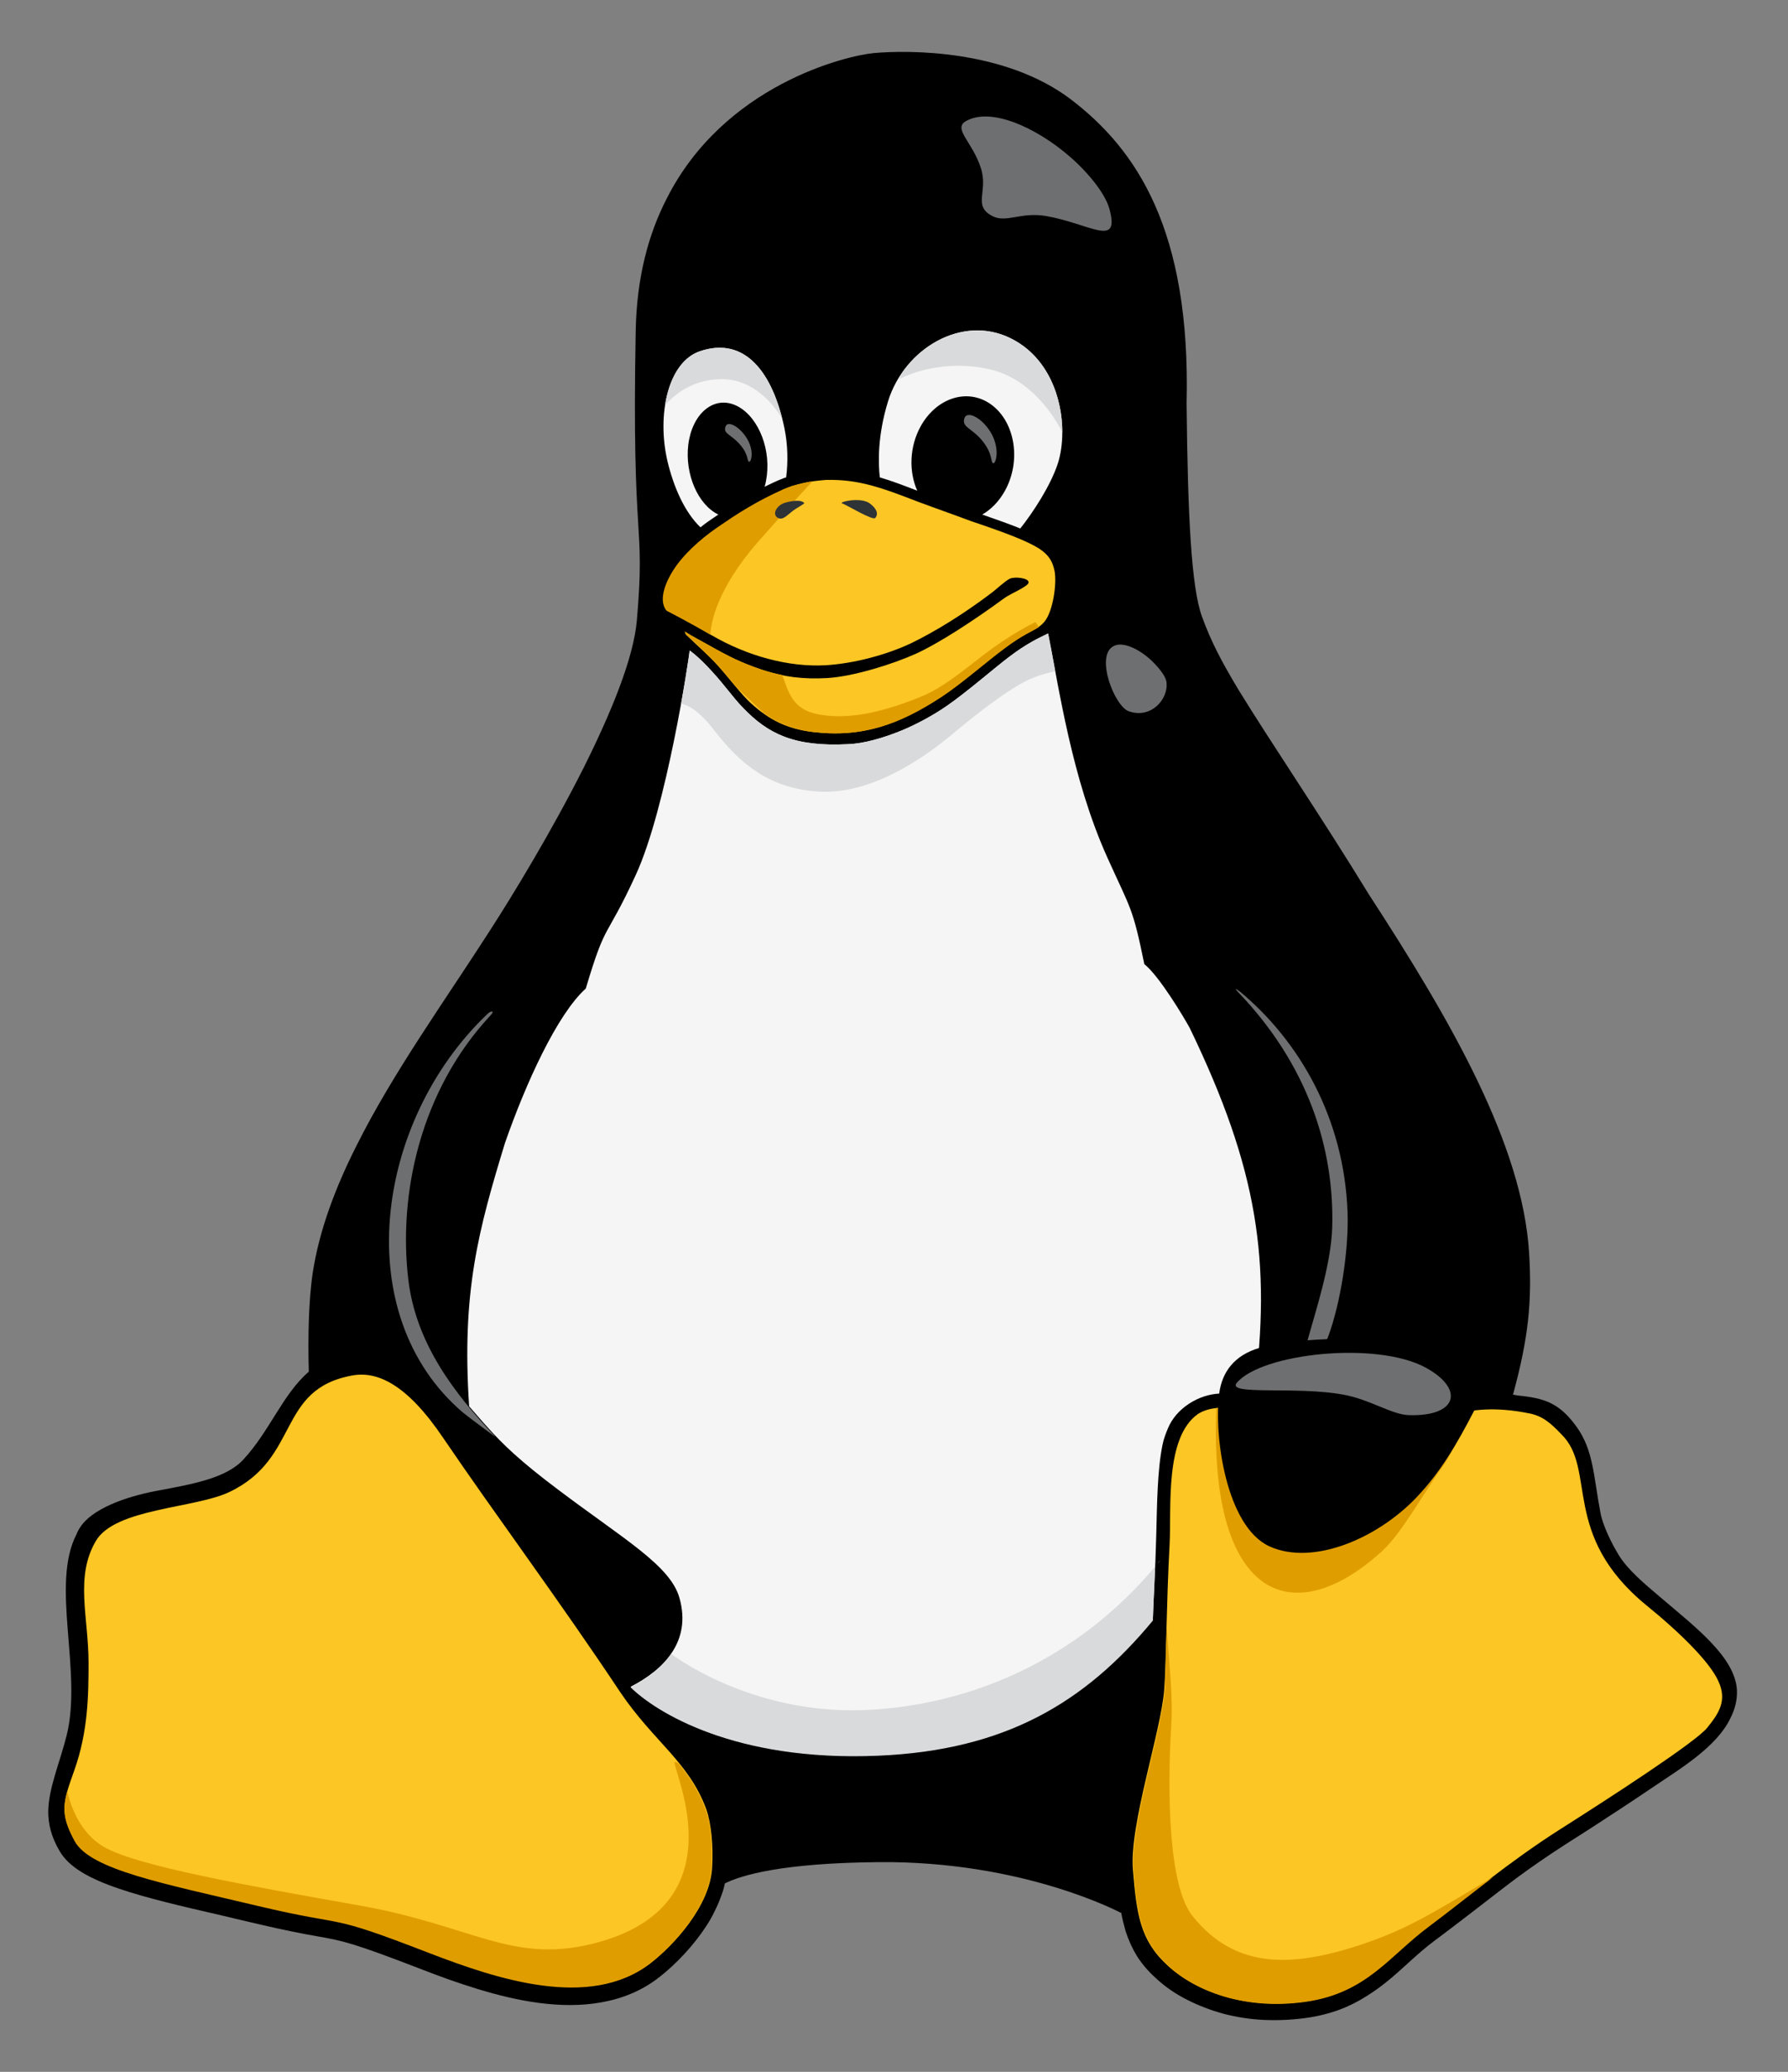 <?xml version="1.0" encoding="utf-8"?>
<!-- Generator: Adobe Illustrator 22.1.0, SVG Export Plug-In . SVG Version: 6.00 Build 0)  -->
<svg version="1.1"
	 id="svg27450" inkscape:export-filename="./tux-large.png" inkscape:export-xdpi="300" inkscape:export-ydpi="300" inkscape:version="0.91 r13725" sodipodi:docname="Tux.svg" xmlns:cc="http://creativecommons.org/ns#" xmlns:dc="http://purl.org/dc/elements/1.1/" xmlns:inkscape="http://www.inkscape.org/namespaces/inkscape" xmlns:rdf="http://www.w3.org/1999/02/22-rdf-syntax-ns#" xmlns:sodipodi="http://sodipodi.sourceforge.net/DTD/sodipodi-0.dtd" xmlns:svg="http://www.w3.org/2000/svg"
	 xmlns="http://www.w3.org/2000/svg" xmlns:xlink="http://www.w3.org/1999/xlink" x="0px" y="0px" viewBox="0 0 630 730"
	 style="enable-background:new 0 0 630 730;" xml:space="preserve">
<rect x="0" y="0" width="630" height="730" fill="#808080" stroke="none"/>
<style type="text/css">
	.st0{fill:#FCC624;}
	.st1{fill:#F5F5F5;}
	.st2{fill:#E09D00;}
	.st3{fill:#2E3336;}
	.st4{fill:#D9DADB;}
	.st5{fill:#6E6F70;}
</style>
<title  id="title20046">Tux</title>
<sodipodi:namedview  bordercolor="#666666" borderopacity="0.412" fit-margin-bottom="0" fit-margin-left="0" fit-margin-right="0" fit-margin-top="0" id="base" inkscape:current-layer="layer1" inkscape:cx="290.37865" inkscape:cy="316.23933" inkscape:document-units="px" inkscape:guide-bbox="true" inkscape:object-paths="true" inkscape:pageopacity="0.0" inkscape:pageshadow="2" inkscape:showpageshadow="false" inkscape:window-height="1056" inkscape:window-maximized="1" inkscape:window-width="1871" inkscape:window-x="49" inkscape:window-y="24" inkscape:zoom="0.60398774" pagecolor="#ffffff" showborder="true" showgrid="false" showguides="true">
	</sodipodi:namedview>
<defs>
	
	<inkscape:path-effect  effect="spiro" id="path-effect4669-1" is_visible="true"></inkscape:path-effect>
	<inkscape:path-effect  effect="spiro" id="path-effect4669-4-3" is_visible="true"></inkscape:path-effect>
	<inkscape:path-effect  effect="spiro" id="path-effect14972-2-2" is_visible="true"></inkscape:path-effect>
	<inkscape:path-effect  effect="spiro" id="path-effect15017-9" is_visible="true"></inkscape:path-effect>
	<inkscape:path-effect  effect="spiro" id="path-effect29716-6-1" is_visible="true"></inkscape:path-effect>
	<inkscape:path-effect  effect="spiro" id="path-effect29716-0-0" is_visible="true"></inkscape:path-effect>
	<inkscape:path-effect  effect="spiro" id="path-effect29716-0-8-3" is_visible="true"></inkscape:path-effect>
	<inkscape:path-effect  effect="spiro" id="path-effect14300-7" is_visible="true"></inkscape:path-effect>
	<inkscape:path-effect  effect="spiro" id="path-effect14300-2-7" is_visible="true"></inkscape:path-effect>
	<inkscape:path-effect  effect="spiro" id="path-effect14300-2-2-0" is_visible="true"></inkscape:path-effect>
	<inkscape:path-effect  effect="spiro" id="path-effect4582-3" is_visible="true"></inkscape:path-effect>
	<inkscape:path-effect  effect="spiro" id="path-effect4500-7" is_visible="true"></inkscape:path-effect>
	<inkscape:path-effect  effect="spiro" id="path-effect29707-7-6" is_visible="true"></inkscape:path-effect>
	<inkscape:path-effect  effect="spiro" id="path-effect29553-7" is_visible="true"></inkscape:path-effect>
	<inkscape:path-effect  effect="spiro" id="path-effect28463-4" is_visible="true"></inkscape:path-effect>
	<inkscape:path-effect  effect="spiro" id="path-effect28489-4" is_visible="true"></inkscape:path-effect>
	<inkscape:path-effect  effect="spiro" id="path-effect28273-54-7" is_visible="true"></inkscape:path-effect>
	<inkscape:path-effect  effect="spiro" id="path-effect28273-44" is_visible="true"></inkscape:path-effect>
	<inkscape:path-effect  effect="spiro" id="path-effect28384-7" is_visible="true"></inkscape:path-effect>
	<inkscape:path-effect  effect="spiro" id="path-effect29455-3" is_visible="true"></inkscape:path-effect>
	<inkscape:path-effect  effect="spiro" id="path-effect28974-8" is_visible="true"></inkscape:path-effect>
	<inkscape:path-effect  effect="spiro" id="path-effect28881-6" is_visible="true"></inkscape:path-effect>
	<inkscape:path-effect  effect="spiro" id="path-effect28851-0" is_visible="true"></inkscape:path-effect>
	<inkscape:path-effect  effect="spiro" id="path-effect28273-4-2" is_visible="true"></inkscape:path-effect>
	<inkscape:path-effect  effect="spiro" id="path-effect28797-81" is_visible="true"></inkscape:path-effect>
	<inkscape:path-effect  effect="spiro" id="path-effect28797-8-1" is_visible="true"></inkscape:path-effect>
	<inkscape:path-effect  effect="spiro" id="path-effect28463-0-7" is_visible="true"></inkscape:path-effect>
	<inkscape:path-effect  effect="spiro" id="path-effect28463-8-0" is_visible="true"></inkscape:path-effect>
	<inkscape:path-effect  effect="spiro" id="path-effect29721-2" is_visible="true"></inkscape:path-effect>
	<inkscape:path-effect  effect="spiro" id="path-effect28714-5" is_visible="true"></inkscape:path-effect>
	<inkscape:path-effect  effect="spiro" id="path-effect29678-4-6" is_visible="true"></inkscape:path-effect>
	<inkscape:path-effect  effect="spiro" id="path-effect29678-1" is_visible="true"></inkscape:path-effect>
	<inkscape:path-effect  effect="spiro" id="path-effect29672-0" is_visible="true"></inkscape:path-effect>
</defs>
<g>
	<path id="path3248" inkscape:connector-curvature="0" d="M234.8,70.2c-6.3,12.3-10.4,27.4-10.8,45.9c-1.5,78.5,3.5,66.4,0.4,102.4
		c-1.1,13.3-9.1,32.7-18.8,52.1c-11.2,22.2-24.6,44.3-33,57.3c-15.7,24.5-34.2,50.1-47.1,76c-7.4,14.7-13,29.6-15.3,44.5
		c-1.5,10-1.7,22.8-1.4,34.9c-9.1,7.8-13.8,21-23.1,31c-6,6.5-17.7,8.6-30.6,11c-11.1,2.1-22.8,6.4-26.9,12.9
		c-0.5,0.7-0.9,1.5-1.2,2.3c-9.3,17.8,2.1,48.3-3.5,70.9c-2.4,9.6-6.4,18.6-6.5,26.9c0,4.3,1,8.8,4,13.9c3.3,5.7,10.5,9.7,20.8,13.2
		c9.6,3.3,22,6.2,36.4,9.5l5,1.2c6.5,1.5,13,3.1,19.5,4.4c4.3,0.9,6.7,1.3,8.9,1.7c9.2,1.6,12.7,2.3,37.3,11.8
		c5.9,2.3,12.5,4.7,19.4,6.8c13.7,4.2,29.3,7.3,43.6,4.7c7.3-1.3,14.1-4,20.2-8.7c6.3-4.9,12.4-11.5,16.7-18.1
		c1.2-1.8,2.2-3.6,3.1-5.5c0.8-1.6,1.5-3.2,2.1-4.9c0.6-1.5,1.1-3.1,1.4-4.7c5.8-2.9,20.1-7.2,54.1-7.5
		c51.3-0.5,85.5,17.9,85.5,17.9l0-0.4c0.4,2.4,1,4.6,1.6,6.8c1,3.1,2.3,6,4,8.8c1.8,2.8,4,5.4,6.8,7.9c3,2.8,6.7,5.4,10.9,7.5
		c3.9,2,8.3,3.7,13.1,5c4.4,1.1,9.1,1.9,14.1,2.1c4.7,0.2,9.6,0,14.7-0.7c8.6-1.2,15.3-3.9,21-7.5c5.6-3.4,10.2-7.5,14.8-11.7
		l0.1-0.1l0,0c3.1-2.8,6.2-5.6,9.6-8.1c2.3-1.7,4.4-3.3,6.5-4.9c3-2.3,4.7-3.6,6.4-4.9c5.1-3.9,10.3-8,15.5-11.9
		c5.4-4,11.2-8,17.4-12c4.7-3,10.1-6.4,15.2-9.8c5.3-3.4,10.8-7.1,16-10.6c9.3-6.3,22.2-14,27-24.1c1.6-3.1,2.5-6.5,2.3-10.1
		c-0.8-11.5-14.5-21.9-26.7-32.3c-5.9-5-11.9-10-15-15.2c-2.5-4.1-5.6-10.4-6.4-14.9c-2.4-12.6-2.4-21.9-8.4-30.2
		c-5.5-7.6-10.3-9.8-18.8-10.8c-1.3-0.1-2.5-0.3-3.6-0.5c5.5-20.1,6.7-32.9,5.7-49.7c-2.3-38.5-27.7-82.3-56.5-126.6
		c-17-27.8-34.8-53.9-46-72.2c-6.1-10.2-9.6-16.9-12.8-25.7c-3.7-10.2-5-35-5.4-75c1.5-61.2-17.6-89.5-40.8-107.2
		c-23.2-17.6-57.1-17.4-69.4-16.3l0,0l0,0v0C298.2,19.6,255,29.9,234.8,70.2L234.8,70.2z"/>
	<path id="path3250" inkscape:connector-curvature="0" class="st0" d="M80.8,525.7c-12.2,5.8-40.2,5.7-47,17.2
		c-7.5,12.7-2.6,26.8-2.6,43c0,11.5-0.2,24.3-5,37.8c-4,11.2-5.4,15.2,0.4,25c5.7,9.9,30.6,14.6,64.3,22.6
		c33.7,7.9,23,2.1,60.7,16.7c23.4,9,56.3,20.1,77.7,3.6c7.9-6.1,20.8-19.9,21.6-33.4c0.5-7.7-0.3-15.9-2.1-20.9
		c-6.2-16.6-18.5-23.7-30.2-41c-21.4-32.2-44.2-62.8-62.4-89.6c-12.8-19-23.2-23.6-31.9-22.1C97.3,489.4,106,513.7,80.8,525.7
		L80.8,525.7L80.8,525.7L80.8,525.7L80.8,525.7z"/>
	<path id="path3252" inkscape:connector-curvature="0" class="st0" d="M422.1,498.2c-11.8,8.3-9.3,33.1-10,46.1
		c-1.1,20-1.2,42.3-1.9,51.1c-1.1,14.7-12.4,47.8-11,63.5c1.3,15.6,2.5,24.8,12.3,33.7c9.8,9,27.1,15.6,48.5,12.6
		c21.4-3.1,29.4-16.2,43.3-26.5c13.8-10.3,28.1-22.5,46.3-34.1c18.3-11.6,47.7-30.7,51.9-35.8c4.2-5.2,7.1-9.6,4-16.4
		c-3-6.8-13.7-17.3-25.4-26.8c-30.4-24.9-17.3-48-30-60.3c-3.9-4.1-6.7-6.4-11.2-7.3c-24.2-4.9-30.9,4.5-45.1,3.2
		c-15.4-1.5-9.6,1.8-41.1-2.3C442,497.7,429.6,493.4,422.1,498.2L422.1,498.2L422.1,498.2z"/>
	<path id="path3254" inkscape:connector-curvature="0" class="st1" d="M224,308.3c-10.8,23.5-10.3,15.5-17.6,40
		c-10.1,9.1-21.2,33.5-28.5,54.5c-9.3,30.5-15.3,52.4-12.6,92.7c2.3,2.6,4.3,5,6.5,7.4c5.2,5.8,11.3,11.8,24.9,22
		c23.2,17.5,39.5,26.7,42.7,38.1c4.3,15.2-5.3,25.2-17.2,31.3c8.7,8.6,36.6,26.4,87.3,24.1c44.7-1.9,72.7-18.7,96.7-47.6
		c0.2-6.7,0.9-17.8,1.2-29.8c0.3-11.5,0.4-23,2.2-31.9c0.4-2.1,1.2-4.1,1.9-5.8c2.9-7.1,10.8-12,18.3-12.3c4-0.2,8.1-0.5,12.1,0.3
		c6.1-47,1.3-79.4-22.7-129.1c-1.9-3.5-10.7-18.3-16-22.5c-4.1-20.1-4.7-19.1-13-37.5c-12.6-27.9-17.1-60.1-20.9-79
		c-2.6,1.3-7.2,3.2-14.2,8.6c-5.1,3.9-14.4,12-21.6,17c-4.7,3.2-9.8,6-14.9,8.2c-7.3,3.1-14.4,5-19.7,5.2c-19.2,1-28.3-3.7-37-12.7
		c-3.7-3.8-6.4-7.9-11.1-13c-2-2.2-4.9-5.2-7.8-7.3C242.8,231.8,234.8,284.9,224,308.3L224,308.3z M368.2,219.1c0,0,0.1-0.1,0.1-0.2
		C368.2,219,368.2,219,368.2,219.1z M310,168.2c-0.6-5.2-0.8-14.8,2.9-26.8c5.7-18.5,26.1-30.9,43.4-22.1
		c17.3,8.7,20.5,31.4,16.4,44.1c-2.6,7.8-8.6,17-13.2,22.8c-3.5-1.4-7.9-3-13.4-4.9c3.1-1.8,5.9-4.6,8-8.4
		c5.7-10.3,3.7-23.8-4.5-30.1c-8.2-6.3-19.5-2.9-25.2,7.4c-4,7.2-4.2,16-1.2,22.7C318.3,171,314.1,169.4,310,168.2L310,168.2
		L310,168.2L310,168.2L310,168.2z M246.5,123.8c16.2-5.6,25.9,7.8,29.9,27.1c1.2,5.9,1.3,11.8,0.6,17.3c-0.5,0.1-0.9,0.3-1.4,0.5
		c-1.9,0.7-3.9,1.7-6.2,2.8c0.4-1.2,0.6-2.6,0.8-4c1.3-10.8-3.9-21.9-11.5-24.9s-14.9,3.4-16.2,14.2c-1.2,10.3,3.4,21,10.6,24.5
		c-0.9,0.6-1.8,1.2-2.8,1.9c-1.2,0.8-2.4,1.7-3.5,2.6c-5.6-5.4-9.4-14.1-11.6-23.2C231.3,145.9,235.5,127.6,246.5,123.8L246.5,123.8
		L246.5,123.8L246.5,123.8L246.5,123.8z"/>
	<path id="path3256" inkscape:connector-curvature="0" class="st2" d="M411.1,573.1c0.6,11.4,2.3,23.8,1.6,34.7
		c-1.5,24.4-0.9,57,7.5,67.3c15.3,19.1,35.7,18.4,62.2,9.1c13.9-4.9,23.4-10.7,41.1-21.3c0.9-0.5,1.7-1,2.6-1.5
		c-8,6.1-15.4,12-22.6,17.4c-13.9,10.3-21.9,23.4-43.3,26.5c-21.4,3.1-38.7-3.6-48.5-12.6c-9.8-9-11-18.1-12.3-33.7
		c-0.5-5.9,0.8-14.3,2.6-23.2c3.1-14.8,7.7-31.1,8.4-40.2C410.6,590.9,410.8,582.7,411.1,573.1L411.1,573.1z"/>
	<path id="path3258" inkscape:connector-curvature="0" class="st2" d="M23.7,631.2c1.2,5.2,4.6,14.9,13.2,19.7
		c12,6.7,50.5,13.5,89.9,20.5s53.4,20.5,81.8,13.5c55-13.5,26-65.4,29.4-64.1l1,0.4c3.9,4.8,7.2,9.8,9.6,16.3
		c1.9,5,2.6,13.2,2.1,20.9c-0.8,13.5-13.7,27.3-21.6,33.4c-21.4,16.5-54.3,5.4-77.7-3.6c-37.7-14.6-27-8.7-60.7-16.7
		c-33.7-8-58.5-12.7-64.3-22.6C22.3,641.4,22,637.4,23.7,631.2L23.7,631.2z M232.2,696.8l-0.2,0.3l-0.2,0
		C231.9,697,232,696.9,232.2,696.8L232.2,696.8z"/>
	<path id="path3260" inkscape:connector-curvature="0" class="st2" d="M428.6,496.1c-2.7,66.5,26.3,79.5,58.3,50.5
		c7.1-6.5,14.4-20.2,21.5-30c1.2-1.7,2.3-3.6,3.2-5.6c-3.1,5.1-6.7,10.3-11.1,15.1c-14,15.5-37.6,25.8-53.2,18.6
		c-13.5-6.2-18.6-32.5-18-48.7C429.1,496.1,428.8,496.1,428.6,496.1L428.6,496.1z"/>
	<path id="path3262" inkscape:connector-curvature="0" sodipodi:nodetypes="ccssscccccccccccscccscccccsssccc" class="st0" d="
		M241.2,222.5c0.3,0.3,0.2,0.8,0.5,1.1c3.6,3.5,7.7,7,11.4,11.1c4.2,4.7,8,9.9,11.5,13.1c6.5,5.9,12.7,9,21.7,10.1
		c17.5,2.1,30.5-2.7,45.2-12.3c6.9-4.5,16.5-12.9,22.1-17c9.2-6.9,11.9-6.3,14.6-9.8c2.8-3.6,4.2-13,3.4-17.5
		c-0.7-3.4-1.9-5.7-5.6-8.1c-4.2-2.6-11.4-5.4-23.9-9.6c-6.4-2.4-13-4.7-18.6-6.8h0c-12.7-4.9-20.9-8-32.5-7.7
		c-6.5,0.5-10.2,1.4-15.2,3.4l-0.1,0.1c-9,4.3-15.6,8.3-23,13.5c-5.9,4.1-11.9,9.5-15.4,15.1c-2.1,3.3-5.4,10.1-2.3,14
		c0.4,0.2,7.8,4,15.7,8.6c12.7,7.4,27.2,11.3,40.1,10.6c10.3-0.6,21.8-3.8,30.1-7.7c8.3-4,18.6-10.3,28.6-17.9
		c1.5-1.1,4.5-4,6.3-4.9c1.6-0.8,6.9-0.3,6.6,1.4c-0.2,1.4-6.3,3.8-8.6,5.5c-10.9,8-23.1,15.9-31,19.5c-8.2,3.7-21.9,8-31.2,8.6
		c-8.5,0.5-15.7-0.4-23.1-2.9c-7.1-2.4-11.4-4.5-19-8.8C246.8,225.7,244.5,224.5,241.2,222.5L241.2,222.5z"/>
	<path id="path3264" inkscape:connector-curvature="0" sodipodi:nodetypes="cssccccccccccscccccsccccccccc" class="st2" d="
		M364.9,219.2c-0.2,0-6.6,3.1-14.9,9c-7.3,5.2-16,13.2-24.6,16.9c-18.4,7.7-29.7,8.1-37.5,6.5c-7.8-1.6-9.8-6.5-11.9-12.8
		c-0.1-0.3-0.3-0.6-0.5-1c-2.4-0.5-4.8-1.1-7.2-1.9c-7.1-2.4-11.4-4.5-19-8.8c-2.4-1.4-4.8-2.5-8-4.6c0.3,0.3,0.2,0.8,0.5,1.1
		c3.6,3.5,7.7,7,11.4,11.1c2.2,2.5,4.4,5.2,6.4,7.6l9.8,9.2c5,3.5,10.2,5.5,17.1,6.4c17.5,2.1,30.5-2.7,45.2-12.3
		c6.9-4.5,16.5-12.9,22.1-17c6.6-5,9.9-6.1,12.2-7.6L364.9,219.2z M250.3,223.6c0.2-4.2,2.3-16.1,16.8-32.7
		c14.4-16.3,18.2-20.3,19.2-21.3c-0.7,0.1-1.5,0.2-2.2,0.4l-5,1.2c-8.3,3.1-17.1,8.3-23.5,12.7c-1.1,0.7-2,1.4-3.1,2.1
		c-5.9,4.1-11.9,9.5-15.4,15.1c-2.1,3.3-5.4,10.1-2.3,14C234.8,215.1,242.5,219,250.3,223.6L250.3,223.6z"/>
	<path id="path3266" inkscape:connector-curvature="0" class="st3" d="M296.6,177.3c-0.6-0.6,6.9-2.2,9.9,0.1c3,2.3,2.8,4.1,1.9,5.1
		C307.5,183.5,298.7,178.1,296.6,177.3L296.6,177.3L296.6,177.3z"/>
	<path id="path3268" inkscape:connector-curvature="0" class="st4" d="M305.1,602.5c36.1-1.6,73.9-17.2,101.9-50.5
		c-0.3,7.7-0.7,14.4-0.8,19c-23.9,28.9-52,45.7-96.7,47.6c-50.8,2.2-78.6-15.5-87.3-24.1c5.8-3,11-6.8,14.3-11.8
		C236.4,582.7,264.3,604.3,305.1,602.5z M407.7,551c0.4-0.4,0.7-0.9,1.1-1.3C408.5,550.2,408.1,550.6,407.7,551z"/>
	<path id="path3270" inkscape:connector-curvature="0" class="st4" d="M316.8,133.6c0,0,13.4-7.6,31.8-3.5
		c14.7,3.3,23,16.8,25.7,22.2c0-12.2-5-26.5-18-33c-13.9-7-29.9-0.4-38.5,12.1L316.8,133.6L316.8,133.6z"/>
	<path id="path3272" inkscape:connector-curvature="0" class="st4" d="M234.3,142.9c3.1-3.7,9.5-9.2,19.8-9.3
		c11.5-0.1,18.6,9.1,21.5,13.9c-4.4-17.4-13.9-28.9-29.1-23.7l0,0l0,0l0,0C239.9,126.1,235.7,133.6,234.3,142.9L234.3,142.9z"/>
	<path id="path3274" inkscape:connector-curvature="0" class="st4" d="M240,247.9c2.7,0.6,6.5,2.8,11.4,9.1
		c9.7,12.7,20.3,20.9,37,21.9c18.4,1.2,37-11.8,46.5-19.7c5.9-4.9,16.5-13.7,25.7-18.8c4.2-2.3,9-3.4,11.2-3.9
		c-0.9-4.9-1.7-9.4-2.5-13.3c-2.6,1.3-7.2,3.2-14.2,8.6c-5.1,3.9-14.4,12-21.6,17c-4.7,3.2-9.8,6-14.9,8.2c-7.3,3.1-14.4,5-19.7,5.2
		c-19.2,1-28.3-3.7-37-12.7c-3.7-3.8-6.4-7.9-11.1-13c-2-2.2-4.9-5.2-7.8-7.3C242.9,230.2,241.8,237.7,240,247.9z"/>
	<path id="path3276" inkscape:connector-curvature="0" class="st5" d="M172.7,357.9c-24.4,26.2-32.5,62.6-28.8,93.2
		c2.7,22.2,16.1,39.8,30.6,55.1c0.4,0.4-9.7-7.1-11.5-8.6c-40-34.3-31.1-102.3,8.7-140.3C173,356,174.6,356,172.7,357.9z"/>
	<path id="path3278" inkscape:connector-curvature="0" class="st3" d="M283.4,177.3c-1-1.5-5.3-0.7-7.3,0c-2,0.8-3.6,2.9-2.8,4.4
		c0.4,0.8,1.4,1.1,2.1,1c1.1-0.2,2.3-1.4,3.7-2.5C280.7,178.9,282.9,177.9,283.4,177.3L283.4,177.3L283.4,177.3z"/>
	<path id="path3280" inkscape:connector-curvature="0" class="st5" d="M436.2,349.5c24.5,25.5,34,54.9,33.2,83
		c-0.4,13.1-5.9,29.6-8.7,39.8c-5.7,20.5,4.8,5.4,7.3-1.4c4.3-11.7,7.3-30.2,6.8-43.9c-1.2-32.8-16.8-60.1-38-77.7
		C435.7,348.5,434.7,348,436.2,349.5z"/>
	<path id="path3282" inkscape:connector-curvature="0" d="M520.6,494.8c0.4-0.8,1.3-3.9,1.3-4.5c1.6-15.8-29.4-19.3-53.5-18.5
		c-10.9,0.4-19.5,1.6-24.6,3.1c-8.9,2.6-13.2,8.5-14.2,16c-2,15.1,2.5,46.9,17.6,53.9c15.6,7.2,39.3-3.1,53.2-18.6
		C510,515.7,516,503.5,520.6,494.8z"/>
	<path id="path3284" inkscape:connector-curvature="0" class="st5" d="M435.8,487.2c-3.9,4.6,20.9,1.1,37.6,4.2
		c9.3,1.7,17,7,22.9,7.2c17.3,0.6,19.8-9.2,6.1-16.7C485.1,472.4,444.6,476.8,435.8,487.2z"/>
	<path id="path3286" inkscape:connector-curvature="0" class="st5" d="M345.6,59.2c2.7,8.3-3,13.2,4,16.9c4.9,2.6,10-1.5,18.9,0
		c15.6,2.7,26.2,11.5,22.4-2.5c-1.4-5.2-7.2-12.5-13.7-18.2c-11.9-10.4-28-17.8-36.9-12.7C335.7,45.4,342.6,49.9,345.6,59.2
		L345.6,59.2z"/>
	<path id="path3288" inkscape:connector-curvature="0" class="st5" d="M411,240.3c-0.3-2.2-2.7-5-5.1-7.4
		c-4.4-4.2-10.5-7.2-13.8-5.1c-6.1,3.7,0.6,21,5.6,22.8C405.6,253.4,411.8,246.3,411,240.3z"/>
	<path id="path3290" inkscape:connector-curvature="0" class="st5" d="M263.9,162.7c-0.7-0.2-0.1-2.6-3.2-6.1
		c-3.1-3.6-5.9-3.7-5.1-6.2c0.7-2.5,5.2,0,7.7,4.3C265.8,159,264.7,162.9,263.9,162.7L263.9,162.7z"/>
	<path id="path3292" inkscape:connector-curvature="0" class="st5" d="M349.9,163.2c-0.9-0.3,0-3.2-3.7-7.8c-3.7-4.6-7.4-4.8-6.4-8
		c1-3.1,6.8,0.2,9.7,5.7C352.4,158.7,350.8,163.6,349.9,163.2L349.9,163.2z"/>
</g>
</svg>
